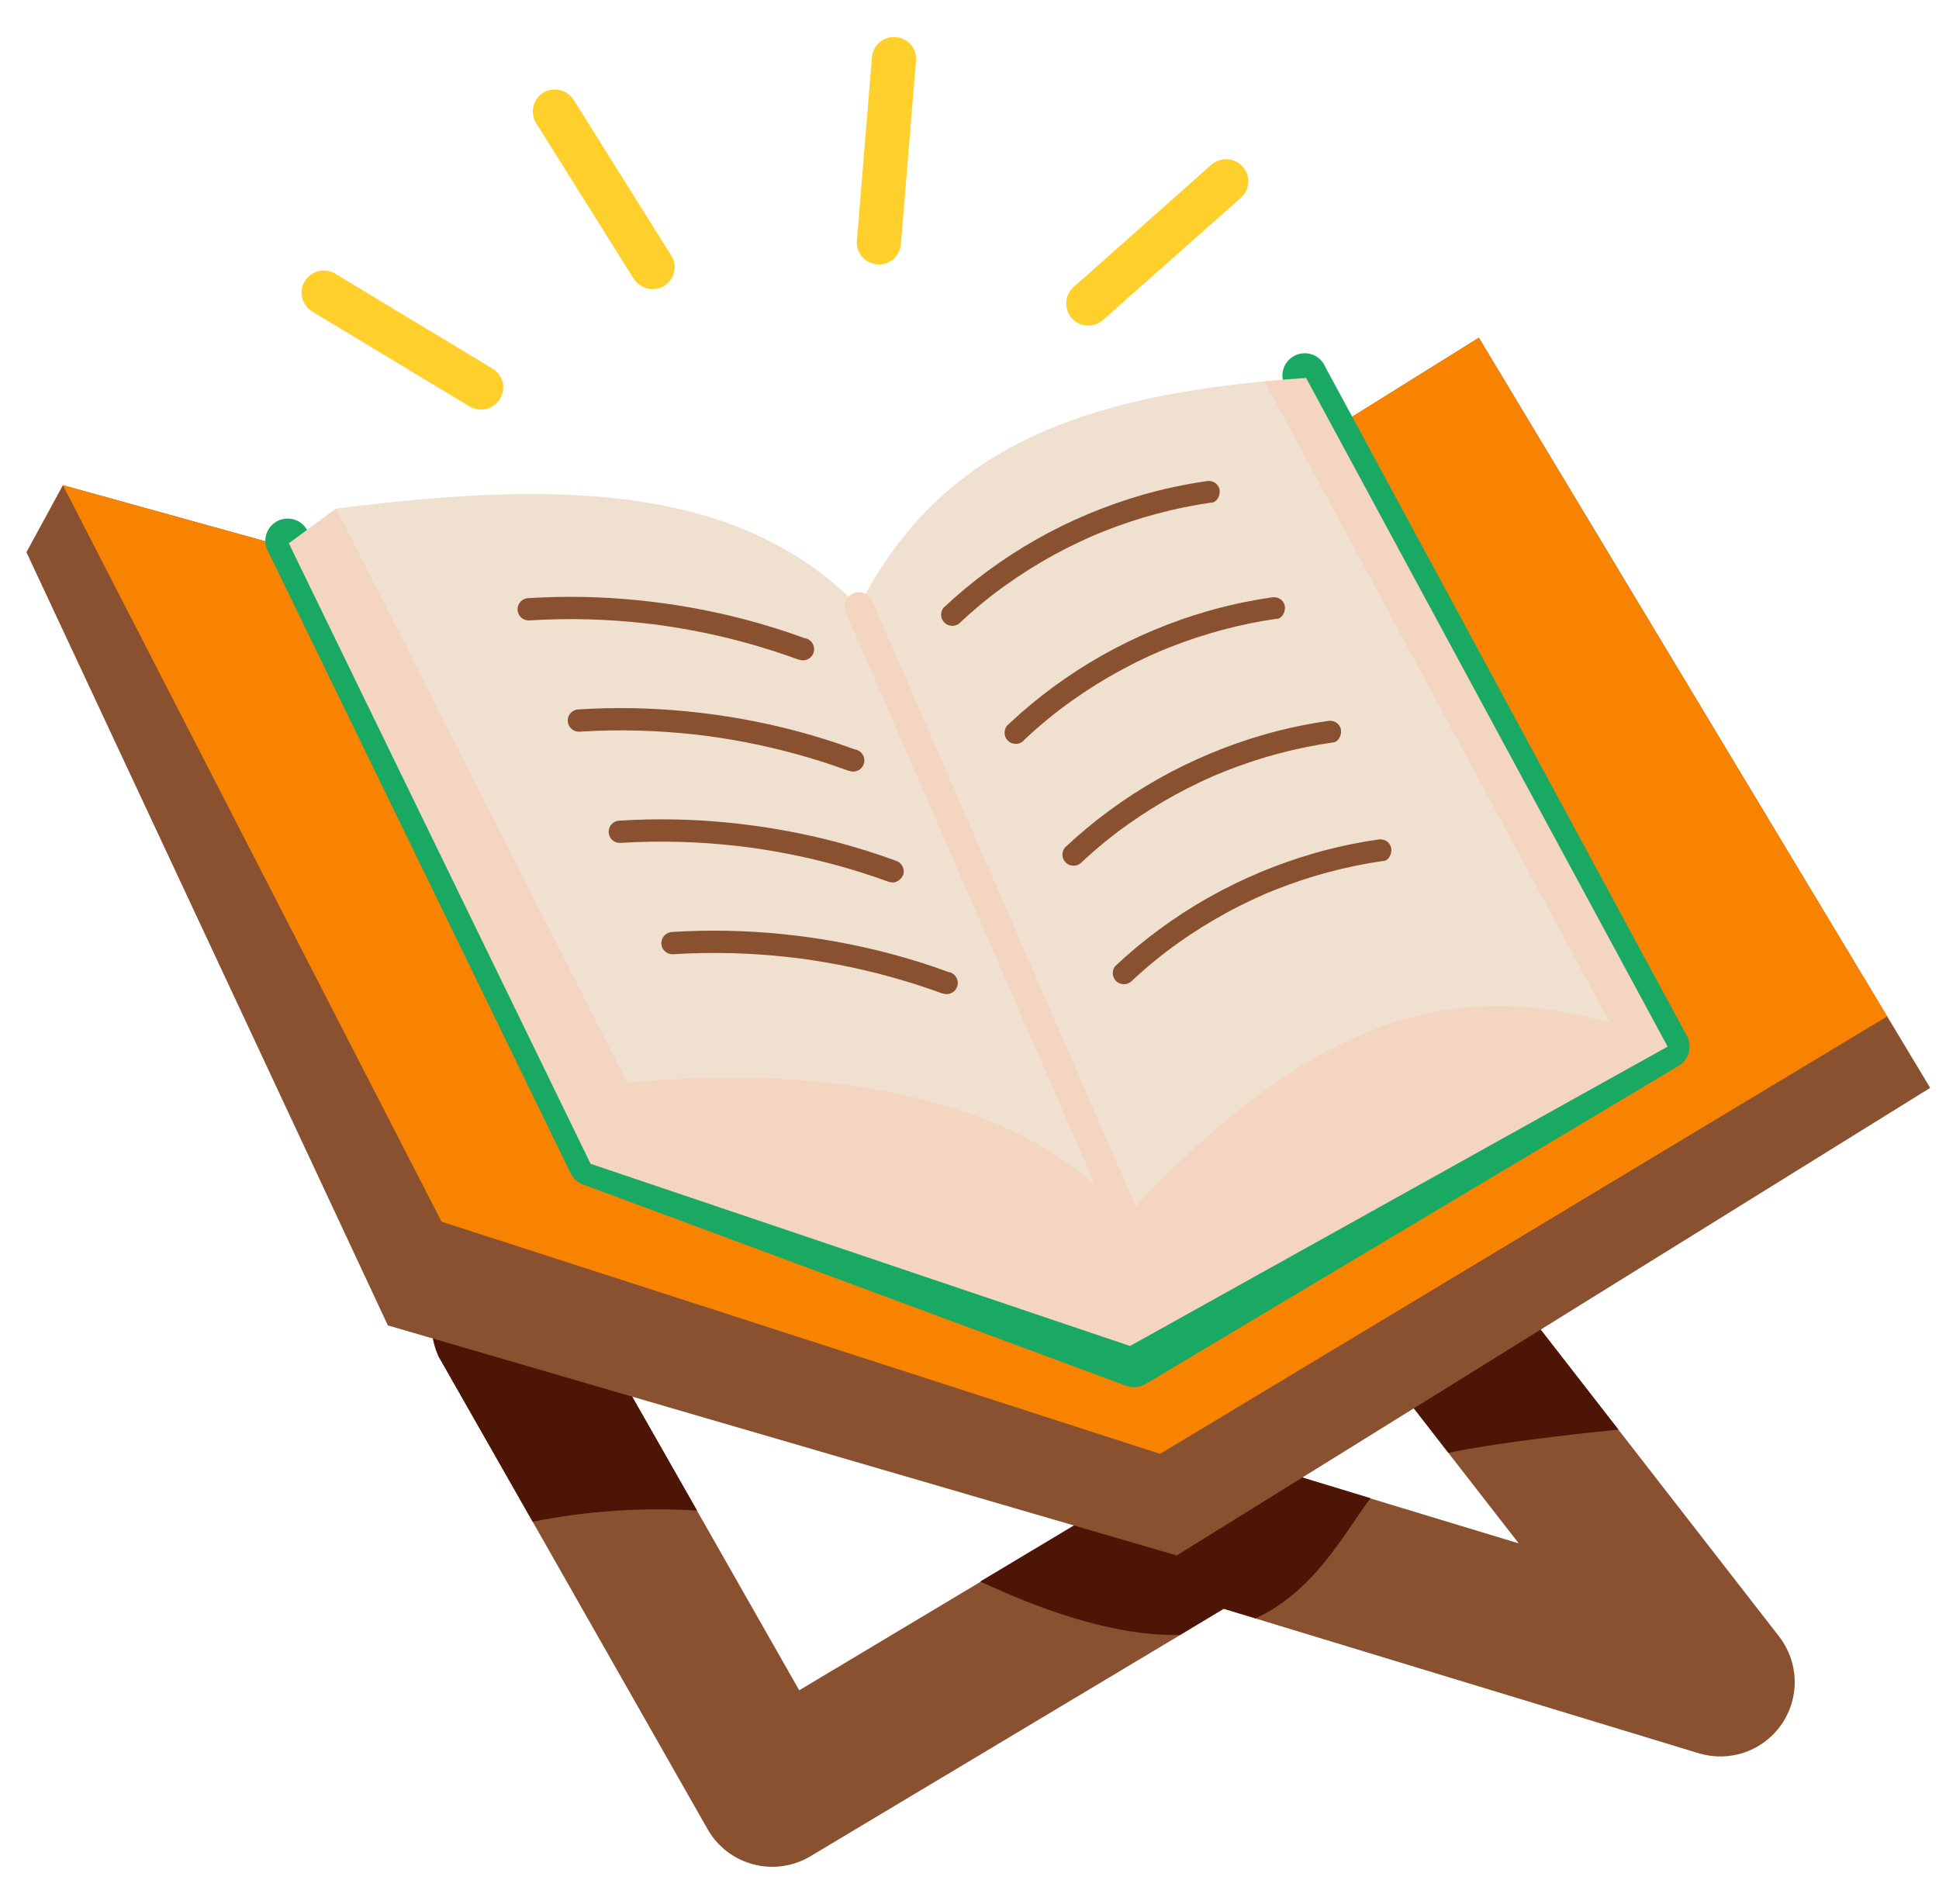 <svg width="55" height="54" viewBox="0 0 55 54" fill="none" xmlns="http://www.w3.org/2000/svg">
<g clip-path="url(#clip0_24898_10774)">
<path d="M12.463 38.517L15.11 43.167L20.073 51.891C20.212 52.135 20.398 52.348 20.62 52.519C20.843 52.689 21.097 52.814 21.368 52.885C21.639 52.957 21.921 52.973 22.199 52.934C22.476 52.895 22.743 52.801 22.984 52.658L33.467 46.385L34.711 45.636L35.615 45.911L48.197 49.738C48.624 49.864 49.081 49.853 49.501 49.705C49.921 49.556 50.283 49.279 50.536 48.912C50.789 48.544 50.919 48.107 50.907 47.661C50.896 47.216 50.743 46.786 50.472 46.432L45.907 40.556L42.922 36.715C42.76 36.477 42.55 36.275 42.307 36.121C42.064 35.967 41.791 35.865 41.507 35.82C41.222 35.776 40.932 35.789 40.653 35.861C40.374 35.933 40.113 36.061 39.885 36.238C39.658 36.415 39.469 36.636 39.33 36.889C39.192 37.141 39.106 37.419 39.079 37.706C39.052 37.992 39.084 38.282 39.173 38.556C39.262 38.829 39.406 39.082 39.596 39.298L41.084 41.214L43.08 43.781L38.873 42.505L35.044 41.344C34.763 41.259 34.467 41.234 34.175 41.27C33.883 41.307 33.602 41.404 33.351 41.555L27.802 44.877L22.67 47.948L19.775 42.861L16.123 36.446C15.83 35.996 15.376 35.675 14.854 35.549C14.332 35.422 13.781 35.499 13.314 35.765C12.847 36.03 12.499 36.464 12.341 36.977C12.182 37.491 12.226 38.045 12.463 38.527V38.517Z" fill="#895130"/>
<path d="M39.597 39.296L41.084 41.21C42.435 40.937 44.318 40.713 45.907 40.554L42.922 36.713C42.566 36.312 42.072 36.061 41.538 36.012C41.005 35.962 40.472 36.118 40.049 36.446C39.626 36.775 39.344 37.252 39.26 37.782C39.176 38.311 39.297 38.852 39.597 39.296ZM27.802 44.864C27.902 44.908 28.002 44.952 28.103 44.998C30.373 46.025 32.111 46.406 33.468 46.379L34.711 45.633L35.616 45.907C37.279 45.131 38.084 43.565 38.873 42.498L35.043 41.332C34.762 41.247 34.466 41.222 34.174 41.258C33.882 41.294 33.601 41.392 33.349 41.543L27.802 44.864ZM12.462 38.516L15.11 43.166C16.644 42.859 18.212 42.752 19.773 42.85L16.122 36.436C15.828 35.987 15.374 35.667 14.852 35.541C14.331 35.415 13.781 35.493 13.314 35.758C12.848 36.024 12.5 36.457 12.342 36.97C12.184 37.482 12.227 38.036 12.462 38.518V38.516Z" fill="#4C1505"/>
<path d="M0.75 15.665L11.002 37.597L33.378 44.123L54.75 30.859L53.53 28.832L41.947 9.581L24.948 20.184L1.784 13.763L0.75 15.665Z" fill="#895130"/>
<path d="M1.784 13.763L12.525 34.655L32.905 41.241L53.53 28.832L41.947 9.581L24.948 20.184L1.784 13.763Z" fill="#F78300"/>
<path d="M8.192 15.411L16.752 33.013L32.167 38.727L47.3 29.697L37.045 10.721C36.644 10.748 36.251 10.78 35.866 10.817C30.352 11.344 26.569 12.869 24.363 17.205C21.061 13.861 16.278 13.564 9.535 14.427L8.192 15.411Z" fill="#F0E0D0"/>
<path d="M32.167 39.352C32.281 39.352 32.392 39.321 32.49 39.263L47.622 30.23C47.761 30.146 47.861 30.013 47.904 29.857C47.947 29.701 47.928 29.535 47.852 29.392L37.598 10.42C37.565 10.337 37.514 10.262 37.45 10.2C37.386 10.137 37.31 10.089 37.225 10.059C37.142 10.028 37.052 10.016 36.963 10.022C36.873 10.029 36.787 10.054 36.708 10.097C36.63 10.139 36.561 10.198 36.506 10.269C36.452 10.34 36.413 10.422 36.393 10.509C36.373 10.596 36.371 10.687 36.388 10.774C36.405 10.862 36.441 10.945 36.492 11.018L46.46 29.46L32.103 38.029L17.203 32.505L8.756 15.134C8.727 15.049 8.68 14.972 8.618 14.907C8.557 14.842 8.482 14.791 8.4 14.757C8.317 14.723 8.229 14.707 8.139 14.71C8.05 14.713 7.962 14.734 7.882 14.773C7.802 14.812 7.731 14.868 7.673 14.936C7.616 15.005 7.574 15.085 7.55 15.171C7.525 15.257 7.52 15.347 7.533 15.435C7.546 15.523 7.577 15.608 7.625 15.683L16.185 33.282C16.256 33.428 16.38 33.541 16.532 33.598L31.949 39.313C32.018 39.34 32.092 39.353 32.167 39.352Z" fill="#19A963"/>
<path d="M8.192 15.411L16.752 33.013L32.054 38.181L47.302 29.689L37.047 10.721C36.645 10.748 36.253 10.78 35.867 10.817L45.663 29.013C41.314 27.779 37.278 28.725 31.911 34.539C29.473 31.393 24.065 30.109 17.794 30.715L9.536 14.427L8.192 15.411Z" fill="#F4D5C1"/>
<path d="M31.91 34.948C31.977 34.948 32.044 34.931 32.104 34.899C32.164 34.867 32.214 34.82 32.252 34.763C32.289 34.706 32.311 34.641 32.317 34.574C32.322 34.506 32.311 34.438 32.284 34.376L24.738 17.042C24.716 16.993 24.686 16.949 24.647 16.911C24.608 16.874 24.563 16.845 24.513 16.825C24.463 16.806 24.41 16.796 24.356 16.797C24.302 16.798 24.25 16.809 24.201 16.831C24.151 16.852 24.107 16.883 24.07 16.922C24.032 16.96 24.003 17.006 23.983 17.056C23.964 17.106 23.954 17.159 23.955 17.212C23.956 17.266 23.968 17.319 23.989 17.368L31.535 34.7C31.566 34.773 31.618 34.836 31.685 34.88C31.752 34.925 31.83 34.948 31.91 34.948Z" fill="#F4D5C1"/>
<path d="M13.332 11.538C12.172 10.839 11.012 10.139 9.852 9.438L8.861 8.84C8.722 8.754 8.619 8.62 8.573 8.463C8.542 8.343 8.547 8.217 8.587 8.1C8.628 7.982 8.702 7.88 8.8 7.804C8.898 7.729 9.017 7.684 9.14 7.675C9.264 7.666 9.387 7.694 9.495 7.754C10.655 8.458 11.816 9.158 12.976 9.854L13.965 10.453C14.105 10.538 14.209 10.672 14.255 10.829C14.286 10.949 14.281 11.075 14.24 11.192C14.2 11.31 14.126 11.412 14.028 11.488C13.929 11.563 13.811 11.608 13.687 11.617C13.564 11.626 13.44 11.598 13.332 11.538ZM17.97 7.9L15.812 4.457C15.606 4.132 15.403 3.804 15.198 3.478C15.115 3.334 15.092 3.163 15.134 3.002C15.176 2.841 15.28 2.703 15.423 2.618C15.568 2.538 15.739 2.517 15.899 2.56C16.059 2.603 16.197 2.706 16.282 2.848L18.44 6.291L19.054 7.269C19.135 7.413 19.156 7.582 19.114 7.741C19.073 7.9 18.97 8.037 18.829 8.121C18.685 8.202 18.515 8.223 18.355 8.181C18.195 8.14 18.057 8.038 17.97 7.897V7.9ZM24.302 6.877C24.412 5.528 24.523 4.178 24.634 2.828L24.729 1.676C24.733 1.511 24.799 1.352 24.913 1.232C25.031 1.115 25.191 1.05 25.357 1.05C25.524 1.05 25.683 1.115 25.802 1.232C25.861 1.29 25.907 1.359 25.939 1.436C25.971 1.512 25.987 1.594 25.986 1.676L25.653 5.725L25.558 6.877C25.554 7.043 25.489 7.201 25.375 7.321C25.256 7.438 25.097 7.503 24.93 7.503C24.764 7.503 24.604 7.438 24.486 7.321C24.427 7.263 24.381 7.194 24.349 7.117C24.317 7.041 24.302 6.959 24.302 6.877ZM30.428 8.164L33.466 5.467L34.331 4.699C34.452 4.585 34.61 4.519 34.776 4.516C34.944 4.516 35.105 4.582 35.224 4.701C35.342 4.82 35.409 4.98 35.409 5.148C35.407 5.315 35.339 5.473 35.22 5.59L32.18 8.285L31.315 9.053C31.194 9.167 31.036 9.233 30.87 9.236C30.703 9.236 30.544 9.17 30.426 9.053C30.309 8.934 30.243 8.775 30.243 8.608C30.243 8.442 30.309 8.282 30.426 8.164H30.428Z" fill="#FFD02C"/>
<path d="M24.076 21.867C23.119 21.517 22.135 21.244 21.134 21.052C20.884 21.003 20.633 20.961 20.381 20.923L20.191 20.896L20.104 20.884H20.115L20.057 20.876C19.931 20.86 19.805 20.844 19.677 20.831C19.171 20.777 18.663 20.741 18.153 20.726C17.575 20.709 16.998 20.719 16.42 20.756C16.337 20.756 16.256 20.722 16.197 20.663C16.137 20.604 16.104 20.523 16.104 20.439C16.104 20.355 16.137 20.275 16.197 20.215C16.256 20.156 16.337 20.123 16.42 20.123C17.448 20.059 18.478 20.078 19.502 20.181C20.545 20.283 21.578 20.469 22.591 20.736C23.149 20.885 23.702 21.058 24.245 21.258C24.29 21.264 24.332 21.28 24.37 21.304C24.408 21.328 24.441 21.36 24.465 21.398C24.49 21.436 24.506 21.478 24.513 21.523C24.52 21.567 24.517 21.613 24.505 21.656C24.493 21.699 24.472 21.739 24.443 21.774C24.414 21.808 24.378 21.837 24.337 21.856C24.297 21.875 24.253 21.886 24.207 21.887C24.163 21.888 24.118 21.88 24.076 21.862V21.867ZM22.653 18.712C21.695 18.361 20.711 18.088 19.71 17.896C19.46 17.848 19.209 17.806 18.957 17.768L18.767 17.74L18.681 17.729C18.644 17.723 18.686 17.729 18.691 17.729L18.633 17.72C18.507 17.704 18.381 17.689 18.253 17.676C17.747 17.621 17.238 17.585 16.729 17.57C16.151 17.553 15.573 17.563 14.997 17.6C14.913 17.6 14.832 17.567 14.773 17.507C14.713 17.448 14.68 17.367 14.68 17.284C14.68 17.2 14.713 17.119 14.773 17.06C14.832 17 14.913 16.967 14.997 16.967C16.024 16.903 17.054 16.922 18.078 17.025C19.121 17.128 20.154 17.314 21.166 17.581C21.726 17.73 22.277 17.904 22.821 18.102C22.866 18.108 22.909 18.124 22.947 18.148C22.985 18.172 23.017 18.204 23.041 18.242C23.066 18.28 23.082 18.323 23.089 18.367C23.096 18.411 23.093 18.457 23.081 18.5C23.069 18.544 23.048 18.584 23.019 18.618C22.99 18.653 22.954 18.681 22.914 18.7C22.873 18.72 22.829 18.73 22.784 18.732C22.739 18.733 22.694 18.724 22.653 18.706V18.712ZM25.236 25.024C24.279 24.674 23.295 24.401 22.294 24.209C22.044 24.16 21.793 24.118 21.541 24.08L21.351 24.052L21.265 24.041C21.228 24.036 21.27 24.041 21.275 24.041L21.217 24.034C21.091 24.018 20.964 24.002 20.837 23.988C20.331 23.933 19.822 23.897 19.313 23.883C18.734 23.865 18.153 23.875 17.581 23.911C17.497 23.911 17.416 23.878 17.357 23.819C17.297 23.759 17.264 23.679 17.264 23.595C17.264 23.511 17.297 23.43 17.357 23.371C17.416 23.312 17.497 23.278 17.581 23.278C18.608 23.215 19.638 23.234 20.662 23.336C21.705 23.439 22.738 23.625 23.75 23.892C24.309 24.041 24.861 24.214 25.405 24.413C25.485 24.437 25.551 24.49 25.592 24.562C25.633 24.634 25.645 24.719 25.625 24.799C25.573 24.95 25.401 25.079 25.236 25.017V25.024ZM26.731 28.182C25.774 27.831 24.79 27.558 23.788 27.366C23.538 27.318 23.288 27.276 23.035 27.238L22.846 27.209L22.759 27.198C22.722 27.192 22.759 27.198 22.77 27.198L22.712 27.19C22.586 27.174 22.46 27.159 22.332 27.146C21.826 27.09 21.318 27.055 20.808 27.04C20.23 27.023 19.648 27.034 19.075 27.069C18.991 27.069 18.911 27.036 18.851 26.976C18.792 26.917 18.759 26.836 18.759 26.753C18.76 26.669 18.794 26.589 18.853 26.53C18.912 26.471 18.992 26.437 19.075 26.436C20.102 26.373 21.133 26.392 22.157 26.494C23.2 26.597 24.233 26.783 25.246 27.051C25.808 27.199 26.36 27.372 26.9 27.571C26.944 27.578 26.986 27.594 27.024 27.618C27.061 27.643 27.093 27.675 27.117 27.712C27.141 27.75 27.157 27.792 27.164 27.836C27.171 27.88 27.168 27.925 27.156 27.968C27.144 28.012 27.123 28.052 27.094 28.086C27.066 28.12 27.03 28.148 26.99 28.168C26.95 28.187 26.906 28.198 26.861 28.2C26.817 28.201 26.772 28.193 26.731 28.176V28.182ZM34.371 14.254C33.317 14.406 32.285 14.682 31.297 15.077L31.115 15.151L31.067 15.171C31.067 15.171 31.115 15.15 31.081 15.165C31.046 15.179 31.009 15.194 30.975 15.21C30.856 15.263 30.738 15.316 30.619 15.372C30.376 15.486 30.136 15.609 29.899 15.737C29.434 15.992 28.985 16.273 28.553 16.581C28.432 16.666 28.314 16.753 28.197 16.843L28.156 16.874L28.148 16.881C28.119 16.902 28.092 16.923 28.065 16.945L27.893 17.083C27.658 17.275 27.429 17.477 27.208 17.684C27.147 17.733 27.07 17.757 26.993 17.752C26.915 17.748 26.842 17.715 26.787 17.66C26.732 17.605 26.7 17.532 26.695 17.454C26.691 17.376 26.715 17.3 26.764 17.239C27.563 16.49 28.448 15.839 29.4 15.299C30.355 14.76 31.369 14.335 32.422 14.033C33.007 13.866 33.602 13.739 34.203 13.652C34.285 13.632 34.372 13.643 34.446 13.684C34.517 13.725 34.569 13.793 34.591 13.872C34.623 14.021 34.544 14.234 34.371 14.26V14.254ZM36.222 17.55C35.168 17.703 34.136 17.979 33.148 18.374C33.088 18.397 33.028 18.423 32.966 18.448L32.918 18.467L32.933 18.46L32.827 18.507C32.707 18.559 32.589 18.612 32.471 18.668C32.227 18.782 31.986 18.905 31.751 19.034C31.286 19.288 30.836 19.57 30.404 19.878C30.283 19.963 30.165 20.05 30.048 20.14L30.008 20.171C29.96 20.207 30.029 20.154 29.998 20.178C29.968 20.201 29.944 20.22 29.917 20.242L29.744 20.38C29.509 20.572 29.28 20.773 29.06 20.981C29.032 21.016 28.997 21.045 28.958 21.066C28.918 21.086 28.875 21.098 28.83 21.101C28.786 21.103 28.741 21.096 28.699 21.081C28.658 21.065 28.62 21.04 28.588 21.009C28.557 20.977 28.532 20.939 28.516 20.898C28.5 20.856 28.493 20.812 28.496 20.767C28.498 20.723 28.51 20.679 28.531 20.639C28.551 20.6 28.58 20.565 28.615 20.537C29.413 19.788 30.298 19.136 31.251 18.597C32.205 18.058 33.219 17.633 34.272 17.331C34.857 17.164 35.453 17.037 36.054 16.949C36.136 16.93 36.222 16.942 36.296 16.981C36.367 17.023 36.419 17.09 36.441 17.17C36.473 17.319 36.395 17.532 36.221 17.557L36.222 17.55ZM37.81 21.06C36.757 21.212 35.725 21.488 34.736 21.883L34.555 21.957L34.506 21.977C34.506 21.977 34.555 21.956 34.521 21.97L34.416 22.016C34.295 22.069 34.177 22.121 34.059 22.177C33.815 22.292 33.575 22.415 33.34 22.543C32.874 22.797 32.425 23.079 31.993 23.387C31.872 23.472 31.753 23.559 31.636 23.648L31.596 23.68C31.549 23.715 31.617 23.662 31.587 23.686C31.556 23.711 31.532 23.729 31.506 23.751L31.336 23.886C31.101 24.078 30.872 24.279 30.651 24.487C30.591 24.536 30.514 24.561 30.436 24.557C30.357 24.553 30.284 24.52 30.228 24.465C30.173 24.41 30.14 24.336 30.136 24.258C30.132 24.18 30.157 24.103 30.206 24.042C31.005 23.293 31.89 22.641 32.843 22.101C33.797 21.563 34.811 21.138 35.864 20.836C36.449 20.669 37.044 20.542 37.646 20.455C37.728 20.435 37.814 20.446 37.888 20.487C37.958 20.528 38.01 20.595 38.032 20.674C38.067 20.824 37.988 21.037 37.813 21.062L37.81 21.06ZM39.239 24.421C38.185 24.573 37.153 24.849 36.164 25.244L35.983 25.317L35.934 25.337L35.949 25.331L35.843 25.377C35.724 25.429 35.606 25.483 35.488 25.538C35.245 25.653 35.005 25.774 34.769 25.904C34.304 26.158 33.854 26.44 33.422 26.747C33.301 26.833 33.183 26.919 33.066 27.009L33.025 27.04C32.978 27.076 33.047 27.023 33.016 27.047C32.985 27.07 32.96 27.089 32.935 27.111L32.762 27.249C32.526 27.441 32.298 27.643 32.077 27.85C32.017 27.899 31.94 27.923 31.863 27.919C31.785 27.914 31.712 27.882 31.657 27.827C31.602 27.772 31.569 27.699 31.564 27.621C31.56 27.544 31.584 27.467 31.632 27.406C32.431 26.657 33.316 26.005 34.269 25.466C35.223 24.927 36.237 24.502 37.291 24.2C37.875 24.033 38.471 23.905 39.073 23.818C39.155 23.799 39.24 23.811 39.315 23.85C39.385 23.892 39.437 23.959 39.459 24.038C39.493 24.189 39.413 24.401 39.24 24.426L39.239 24.421Z" fill="#895130"/>
</g>
<defs>
<clipPath id="clip0_24898_10774">
<rect width="54" height="54" fill="white" transform="translate(0.75)"/>
</clipPath>
</defs>
</svg>
